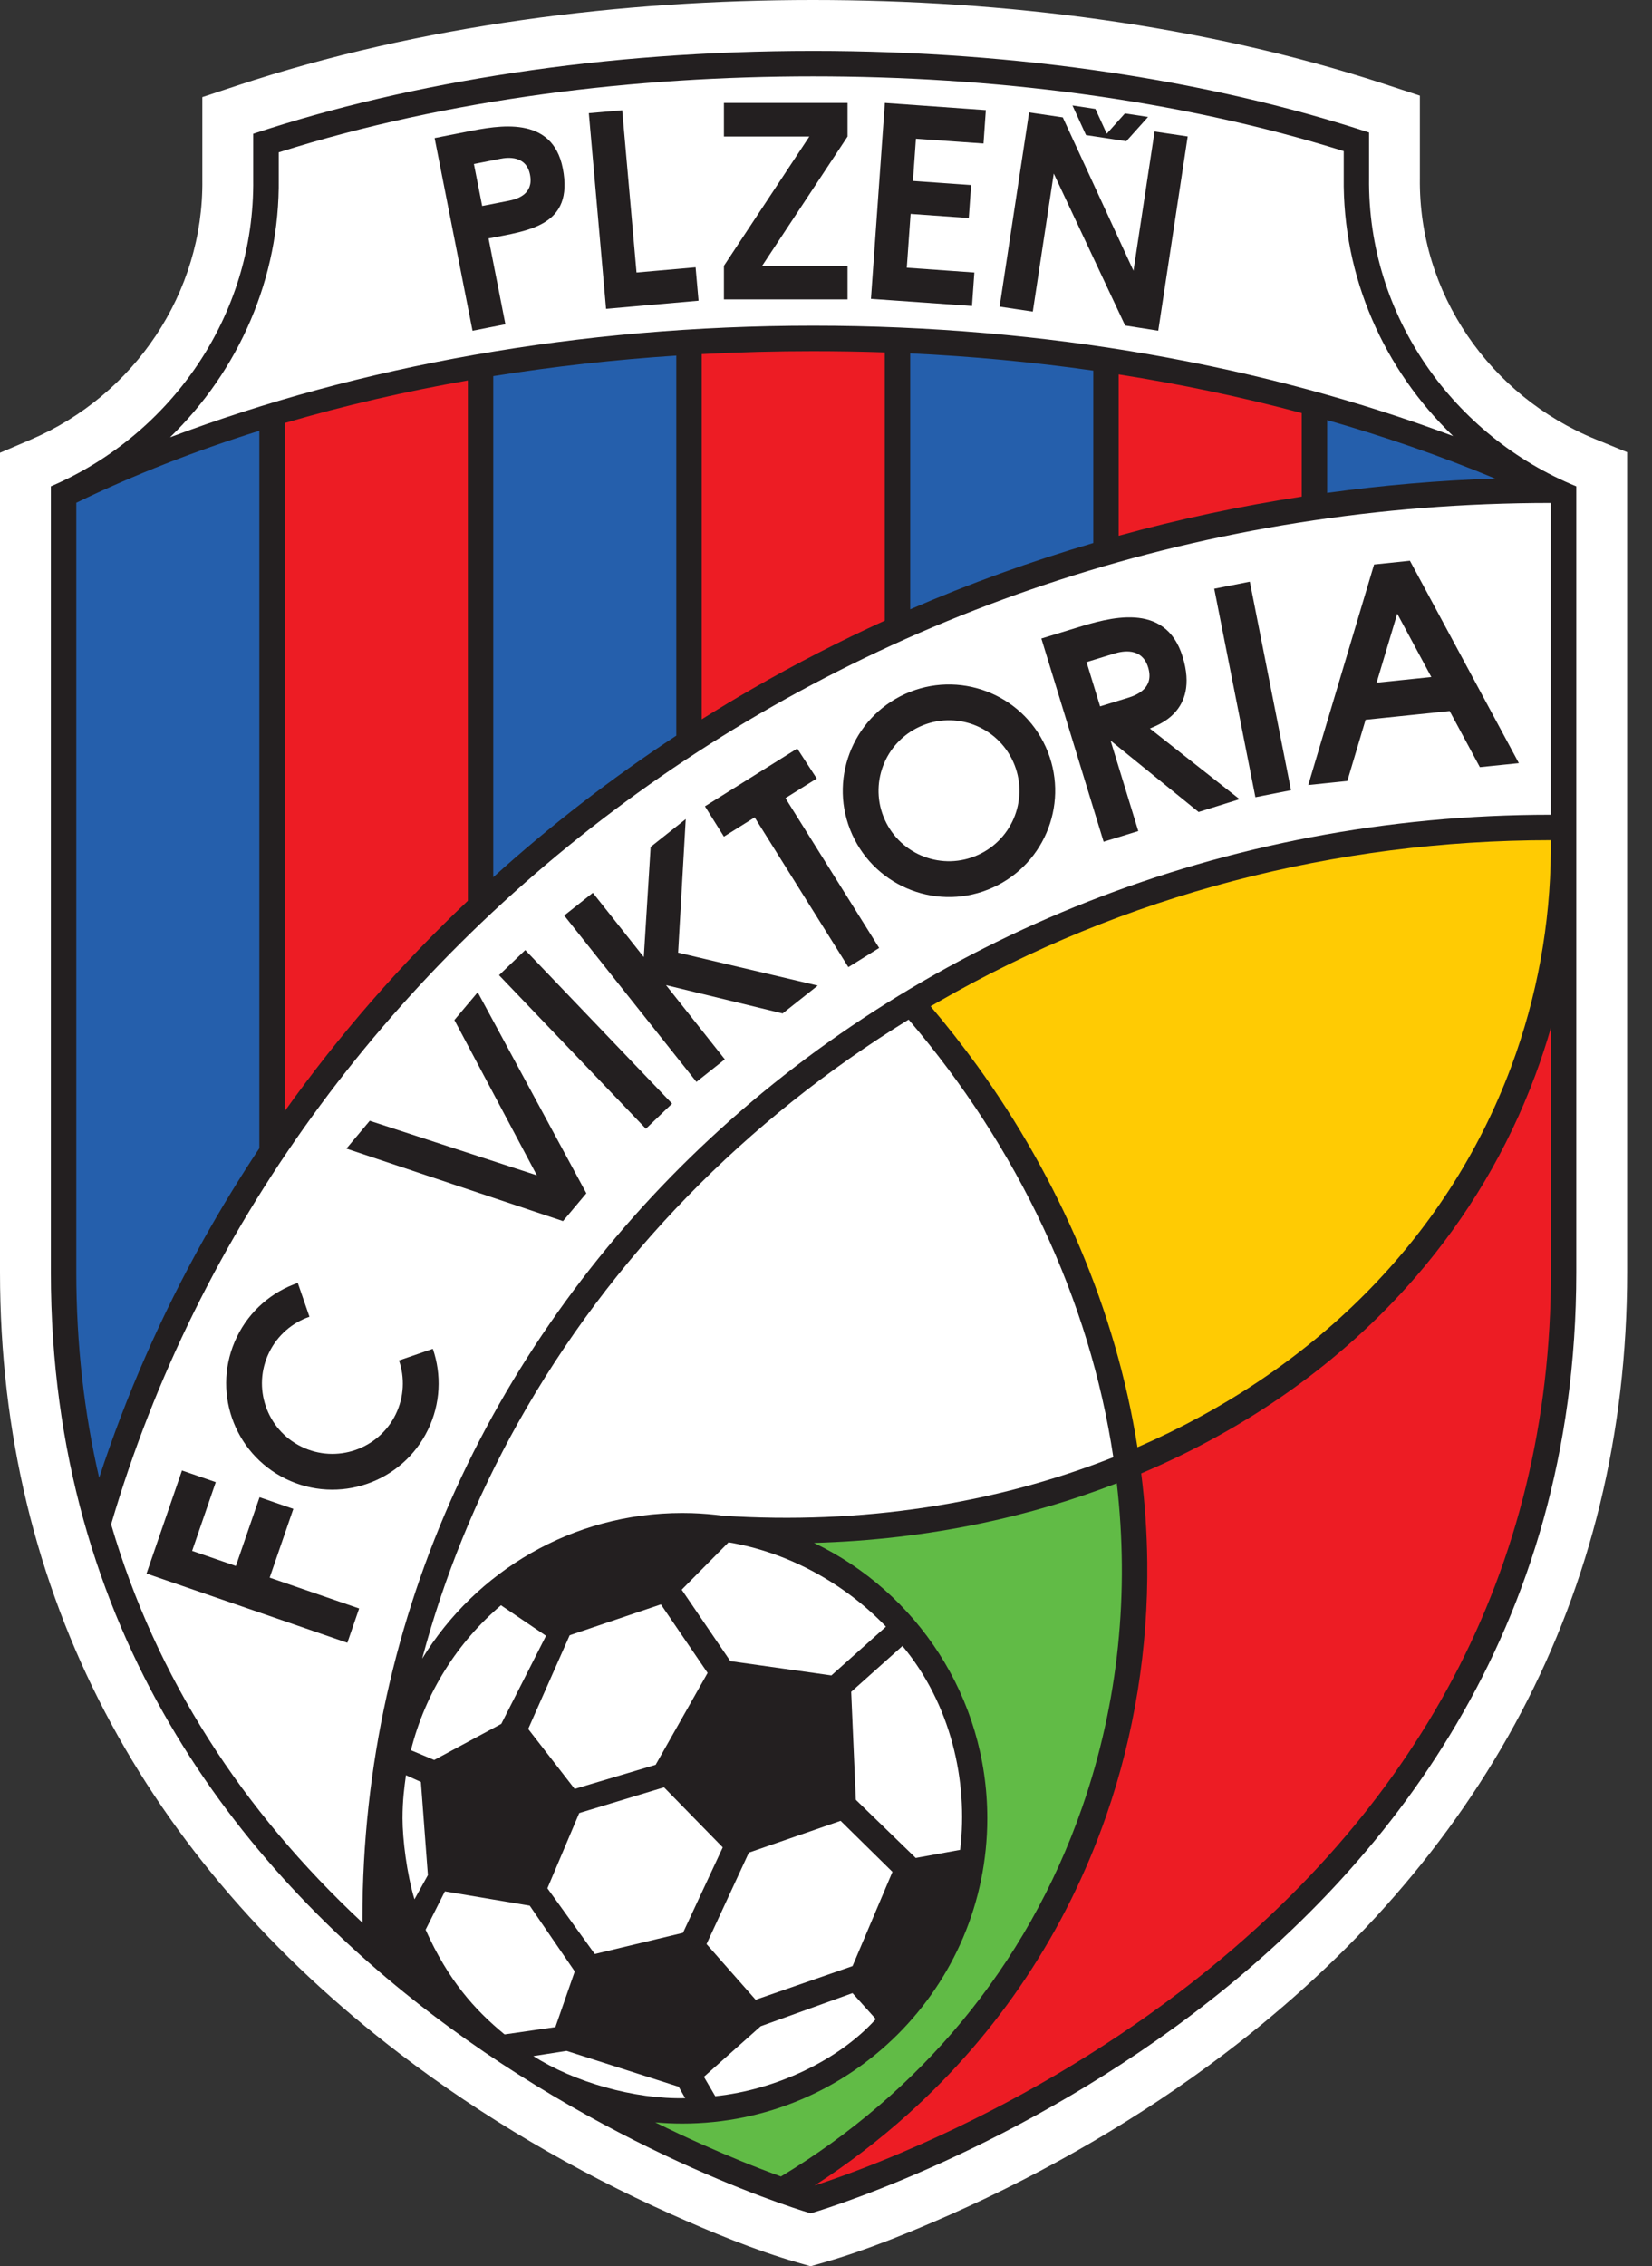 <svg width="62" height="85" viewBox="0 0 62 85" fill="none" xmlns="http://www.w3.org/2000/svg">
<rect x="0" y="0" width="62" height="85" fill="#333333" stroke="none"/>
<path fill-rule="evenodd" clip-rule="evenodd" d="M30.515 0C37.665 0 45.163 0.926 51.974 3.156L53.288 3.587V6.687C53.234 11.003 55.918 14.857 59.88 16.474L61.067 16.96V47.717C61.067 59.88 55.51 69.79 45.946 77.038C42.791 79.426 39.304 81.446 35.689 83.051C34.199 83.71 32.521 84.398 30.949 84.848L30.421 85L29.895 84.848C28.333 84.397 26.666 83.708 25.188 83.046C21.596 81.442 18.135 79.42 15.007 77.032C5.486 69.766 0 59.845 0 47.717V16.982L1.159 16.486C5.04 14.827 7.647 10.988 7.594 6.735V3.642L8.903 3.208C15.756 0.94 23.316 0 30.515 0Z" fill="white"/>
<path fill-rule="evenodd" clip-rule="evenodd" d="M30.515 1.909C38.294 1.909 45.498 3.042 51.381 4.97V6.662C51.315 11.892 54.596 16.377 59.158 18.241V47.716C59.158 74.784 30.424 83.014 30.424 83.014C30.424 83.014 1.909 74.784 1.909 47.716V18.241C6.374 16.332 9.568 11.872 9.503 6.711V5.017C15.412 3.061 22.67 1.909 30.515 1.909Z" fill="#231F20"/>
<path fill-rule="evenodd" clip-rule="evenodd" d="M58.203 31.93V31.596L58.203 31.512C50.136 31.514 42.195 33.553 35.198 37.586C35.108 37.638 35.018 37.691 34.926 37.743C35.539 38.465 36.123 39.211 36.681 39.98C39.744 44.223 41.876 49.128 42.689 54.282C49.151 51.482 54.273 46.563 56.717 40.005C57.699 37.367 58.179 34.65 58.203 31.93Z" fill="#FFCB03"/>
<path fill-rule="evenodd" clip-rule="evenodd" d="M30.568 81.973C30.841 81.887 31.114 81.79 31.38 81.696C32.465 81.312 33.535 80.878 34.586 80.411C37.999 78.892 41.292 76.979 44.267 74.719C53.092 68.017 58.207 58.956 58.207 47.718V38.542C58.033 39.148 57.836 39.749 57.615 40.341C56.585 43.105 55.075 45.641 53.15 47.871C50.331 51.138 46.762 53.598 42.83 55.262C42.967 56.36 43.044 57.468 43.057 58.581C43.093 61.815 42.58 65.045 41.517 68.102C40.016 72.415 37.488 76.225 34.092 79.279C32.985 80.275 31.806 81.174 30.568 81.973Z" fill="#ED1C24"/>
<path fill-rule="evenodd" clip-rule="evenodd" d="M25.936 56.752V56.751L25.954 56.752C26.355 56.765 26.749 56.798 27.137 56.85C32.327 57.19 37.347 56.41 41.783 54.656C40.9 48.757 38.21 43.041 34.101 38.241C28.036 41.974 22.916 47.152 19.431 53.386C17.863 56.189 16.661 59.148 15.844 62.209C17.859 58.931 21.477 56.747 25.604 56.747C25.715 56.747 25.826 56.748 25.936 56.752Z" fill="white"/>
<path fill-rule="evenodd" clip-rule="evenodd" d="M24.591 79.603C25.177 79.891 25.764 80.169 26.358 80.433C27.326 80.865 28.312 81.27 29.309 81.632C34.479 78.513 38.525 73.79 40.614 67.786C41.993 63.826 42.384 59.695 41.913 55.632C40.273 56.266 38.577 56.765 36.85 57.13C34.773 57.567 32.663 57.81 30.548 57.869C34.395 59.712 37.053 63.646 37.053 68.198C37.053 74.52 31.926 79.648 25.604 79.648C25.262 79.648 24.925 79.632 24.591 79.603Z" fill="#61BB46"/>
<path fill-rule="evenodd" clip-rule="evenodd" d="M34.16 22.853C36.4 21.881 38.694 21.051 41.031 20.367V13.901C38.749 13.577 36.453 13.363 34.16 13.255V22.853ZM18.512 32.9C20.658 30.959 22.957 29.185 25.382 27.591V13.338C23.101 13.487 20.799 13.741 18.512 14.107V32.9ZM2.864 18.857V47.718C2.864 50.412 3.157 52.983 3.722 55.427C4.737 52.322 6.057 49.323 7.654 46.469C8.305 45.307 8.998 44.17 9.734 43.066V16.156C7.362 16.899 5.058 17.794 2.864 18.857ZM49.809 18.487C51.896 18.2 53.999 18.018 56.114 17.949C54.06 17.096 51.953 16.369 49.809 15.756V18.487Z" fill="#255FAC"/>
<path fill-rule="evenodd" clip-rule="evenodd" d="M26.336 26.979C26.967 26.581 27.607 26.195 28.255 25.823C29.87 24.893 31.522 24.044 33.206 23.277V13.217C32.308 13.187 31.411 13.172 30.516 13.172C29.137 13.172 27.74 13.207 26.336 13.282V26.979ZM10.687 41.677C12.718 38.827 15.023 36.186 17.559 33.784V14.269C15.237 14.678 12.934 15.205 10.687 15.866V41.677ZM41.984 20.095C44.243 19.473 46.537 18.983 48.855 18.627V15.493C46.596 14.888 44.299 14.407 41.984 14.044V20.095Z" fill="#ED1C24"/>
<path fill-rule="evenodd" clip-rule="evenodd" d="M10.461 5.714V6.7C10.507 10.427 8.961 13.904 6.381 16.402C13.443 13.743 21.698 12.216 30.519 12.216C39.29 12.216 47.501 13.726 54.537 16.355C51.943 13.867 50.384 10.394 50.431 6.652V5.668C44.085 3.684 37.135 2.864 30.519 2.864C23.857 2.864 16.847 3.696 10.461 5.714Z" fill="white"/>
<path fill-rule="evenodd" clip-rule="evenodd" d="M58.2 18.864C32.381 18.864 10.641 35.101 4.171 57.173C5.845 62.903 9.076 67.898 13.606 72.117C13.606 72.065 13.602 72.015 13.602 71.965C13.602 49.1 33.574 30.558 58.2 30.558V18.864Z" fill="white"/>
<path fill-rule="evenodd" clip-rule="evenodd" d="M27.343 57.847L25.584 59.624L27.41 62.303L31.203 62.839L33.25 61.01V61.009C31.72 59.414 29.62 58.229 27.343 57.847ZM31.945 63.454L32.12 67.505L34.368 69.686L36.034 69.382C36.348 66.79 35.674 63.898 33.87 61.735L31.945 63.454ZM26.517 72.915L28.105 69.486L31.548 68.293L33.494 70.208L31.996 73.741L28.359 75.004L26.517 72.915ZM28.55 75.997L31.994 74.755L32.87 75.729C31.47 77.281 29.104 78.386 26.844 78.621L26.418 77.894L28.55 75.997ZM25.715 78.695L25.471 78.266L21.263 76.922L20.017 77.116C21.534 78.09 23.823 78.744 25.715 78.695ZM21.739 68.001L20.544 70.824L22.322 73.288L25.632 72.494L27.125 69.289L24.921 67.036L21.739 68.001ZM18.95 76.302L18.929 76.298C17.815 75.38 16.821 74.276 15.973 72.377L16.697 70.939L19.881 71.476L21.571 73.942L20.844 76.029L18.95 76.302ZM15.555 71.237L16.059 70.33L15.796 66.835L15.236 66.582C15.175 67.018 15.107 67.522 15.107 68.2C15.107 68.974 15.265 70.275 15.555 71.237ZM20.492 61.353L18.802 60.208C17.164 61.601 15.963 63.491 15.422 65.644L15.427 65.647L16.295 66.011L18.814 64.656L20.492 61.353ZM19.823 64.847L21.38 61.333L24.804 60.175L26.557 62.745L24.607 66.191L21.568 67.096L19.823 64.847Z" fill="white"/>
<path fill-rule="evenodd" clip-rule="evenodd" d="M42.539 10.155L39.887 4.402L38.622 4.216L37.516 11.501L38.761 11.688L39.548 6.509L42.227 12.209L43.469 12.405L44.575 5.118L43.331 4.933L42.539 10.155ZM36.999 4.13L36.911 5.383L34.375 5.203L34.263 6.786L36.446 6.94L36.359 8.177L34.175 8.022L34.032 10.041L36.568 10.221L36.479 11.477L32.687 11.209L33.209 3.86L36.999 4.13ZM31.809 5.12L28.604 9.97H31.809V11.23H27.169V9.97L30.375 5.12H27.169V3.861H31.809V5.12ZM23.889 10.221L26.106 10.026L26.217 11.279L22.746 11.584L22.099 4.245L23.352 4.135L23.889 10.221ZM19.892 6.554C19.751 5.823 19.053 5.9 18.779 5.955L17.786 6.151L18.096 7.725L19.089 7.531C19.418 7.466 20.035 7.283 19.892 6.554ZM18.335 8.943C18.524 9.901 18.779 11.204 18.968 12.163C18.575 12.242 18.128 12.325 17.734 12.406L16.311 5.178L17.546 4.934C18.693 4.709 20.727 4.308 21.121 6.311C21.55 8.487 19.82 8.65 18.335 8.943ZM40.758 5.066L40.25 3.955L41.111 4.086L41.537 5.015L42.218 4.254L43.086 4.386L42.27 5.296L40.758 5.066Z" fill="#231F20"/>
<path fill-rule="evenodd" clip-rule="evenodd" d="M53.718 25.393L52.439 23.017L51.664 25.605L53.718 25.393ZM48.452 29.638L46.906 21.817L45.571 22.081L47.116 29.901L48.452 29.638ZM43.156 27.325L46.522 29.975L44.984 30.455L41.68 27.776C41.99 28.788 42.411 30.16 42.72 31.171C42.306 31.302 41.834 31.442 41.419 31.571L39.083 23.949L40.384 23.55C41.594 23.179 43.738 22.522 44.386 24.634C45.034 26.749 43.349 27.221 43.156 27.325ZM43.09 25.032C43.325 25.801 42.681 26.065 42.334 26.172L41.287 26.494L40.778 24.833L41.825 24.511C42.114 24.423 42.855 24.262 43.09 25.032ZM34.524 27.252C33.194 27.855 32.605 29.421 33.208 30.75C33.811 32.078 35.377 32.669 36.707 32.064C38.037 31.462 38.625 29.896 38.023 28.567C37.421 27.237 35.853 26.648 34.524 27.252ZM33.969 26.028C31.966 26.937 31.076 29.299 31.985 31.305C32.894 33.309 35.257 34.198 37.261 33.289C39.265 32.381 40.154 30.017 39.246 28.013C38.336 26.007 35.973 25.12 33.969 26.028ZM30.653 29.2L29.478 29.935L32.995 35.555L31.839 36.274L28.323 30.657L27.169 31.379L26.457 30.242L29.921 28.075L30.653 29.2ZM30.691 36.966L25.45 35.731L25.736 30.721L24.419 31.765L24.162 35.897L22.25 33.487L21.175 34.338L26.137 40.578L27.203 39.732L24.996 36.948L29.372 38.011L30.691 36.966ZM25.224 41.394L19.713 35.634L18.729 36.576L24.241 42.336L25.224 41.394ZM22.006 44.756L21.13 45.799L13.001 43.08L13.877 42.037L20.149 44.083L17.053 38.258L17.929 37.217L22.006 44.756ZM7.211 58.168L8.098 55.59L6.83 55.153L5.499 59.019L13.036 61.615L13.479 60.328L10.121 59.172L11.009 56.593L9.741 56.156L8.853 58.734L7.211 58.168ZM8.892 50.14C9.374 49.151 10.212 48.45 11.176 48.118L11.614 49.387C10.974 49.608 10.419 50.072 10.099 50.728C9.458 52.039 10.005 53.623 11.316 54.262C12.629 54.902 14.212 54.357 14.852 53.044C15.17 52.388 15.194 51.664 14.974 51.026L16.244 50.589C16.576 51.552 16.54 52.644 16.058 53.632C15.094 55.611 12.707 56.433 10.729 55.469C8.75 54.505 7.928 52.117 8.892 50.14ZM57.004 28.623L55.54 28.773L54.406 26.669L51.251 26.996L50.566 29.292L49.099 29.444L51.57 21.172L52.915 21.032L57.004 28.623Z" fill="#231F20"/>
</svg>
